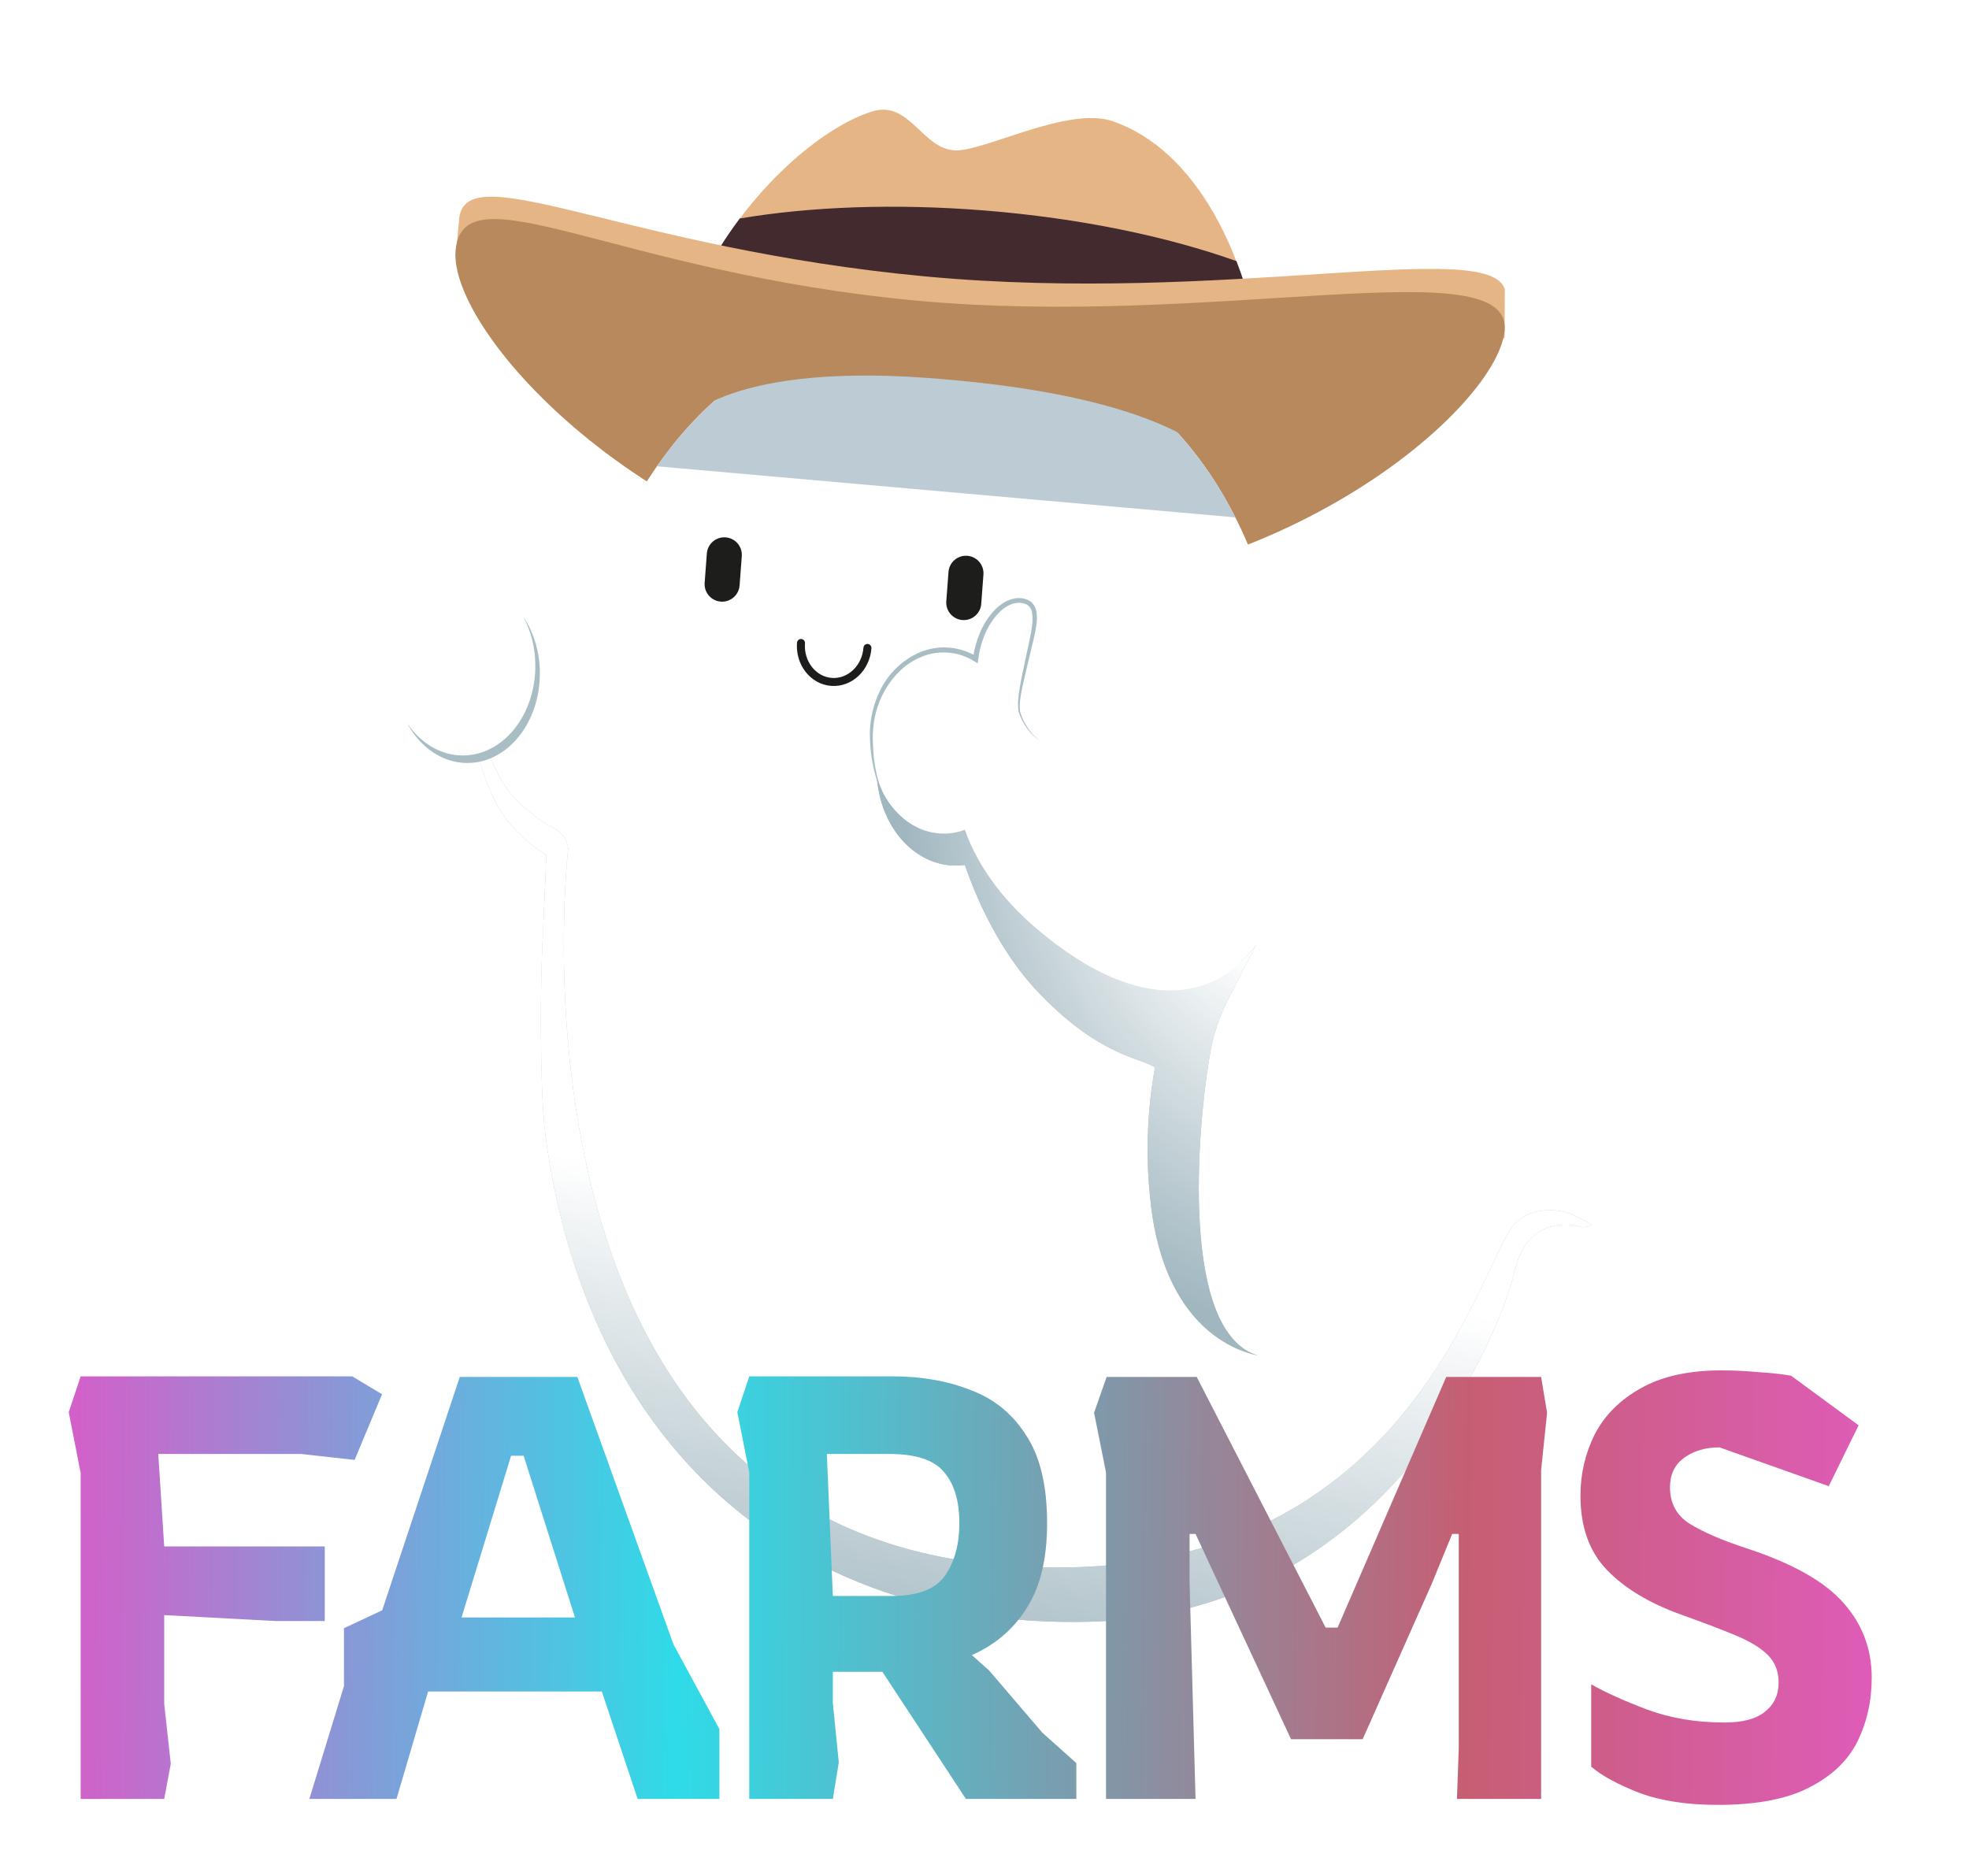 <svg width="359" height="342" viewBox="0 0 359 342" fill="none" xmlns="http://www.w3.org/2000/svg">
<g filter="url(#filter0_d)">
<path fill-rule="evenodd" clip-rule="evenodd" d="M174.422 27.418C179.992 27.352 194.897 19.33 202.91 22.112C217.705 27.247 227.912 45.657 231.031 70.98C231.682 76.307 231.991 81.67 231.958 87.036L119.592 77.413C120.552 72.193 121.837 67.038 123.439 61.978C130.663 39.234 148.171 23.721 158.988 20.33C165.95 18.148 168.204 27.492 174.422 27.418Z" fill="#E5B585"/>
<path fill-rule="evenodd" clip-rule="evenodd" d="M231.031 70.98C230.908 69.98 230.771 68.993 230.625 68.016C230.59 67.776 230.552 67.538 230.515 67.3C230.394 66.517 230.266 65.741 230.132 64.972C230.096 64.772 230.062 64.571 230.026 64.372C229.857 63.44 229.679 62.518 229.492 61.606C229.488 61.588 229.485 61.569 229.481 61.55C229.305 60.699 229.115 59.86 228.922 59.028C228.765 58.357 228.602 57.693 228.434 57.035L228.431 57.023C227.617 53.83 226.617 50.688 225.437 47.612C212.826 43.112 196.844 39.768 179.53 38.38C163.055 37.06 147.57 37.689 134.882 39.84C129.857 46.528 125.99 54.011 123.439 61.978C121.837 67.038 120.552 72.193 119.592 77.413L231.958 87.036C231.991 81.67 231.682 76.307 231.031 70.98Z" fill="#422A2F"/>
<path fill-rule="evenodd" clip-rule="evenodd" d="M168.737 50.401C223.345 55.503 271.504 43.276 274.364 52.741L274.33 61.556L268.55 66.153L86.611 47.225L83.07 46.894L83.748 39.637C85.305 28.422 114.13 45.3 168.737 50.401Z" fill="#E5B585"/>
<path fill-rule="evenodd" clip-rule="evenodd" d="M166.937 54.798C221.544 59.899 275.738 45.203 274.33 60.281C272.921 75.358 228.351 112.38 173.743 107.278C119.136 102.177 81.661 60.696 83.07 45.618C84.478 30.541 112.33 49.697 166.937 54.798Z" fill="#B7895C"/>
<path d="M175.587 59.709C136.094 54.991 118.148 83.889 110.183 102.621C101.225 123.688 103.267 122.04 101.344 124.101C100.451 125.058 99.522 159.521 99.522 159.521C99.522 159.521 99.247 165.712 98.939 172.261C98.632 178.81 98.291 197.735 99.506 207.136C107.252 267.062 148.014 297.061 198.852 295.732C253.093 294.315 273.555 243.215 276.21 231.849C278.864 220.482 288.561 223.787 288.561 223.787C289.165 223.799 289.762 223.653 290.292 223.366C290.823 223.078 291.271 222.657 291.591 222.145C292.765 220.351 291.047 218.329 291.047 218.329C291.047 218.329 281.457 209.044 269.993 215.381C258.529 221.719 252.91 244.561 233.844 247.396C214.779 250.232 217.584 207.71 220.744 191.474C223.72 176.186 235.458 171.944 235.458 139.126C235.458 114.119 225.016 65.205 175.587 59.709Z" fill="white"/>
<path d="M175.48 113.053C174.636 112.99 173.85 112.594 173.298 111.951C172.745 111.309 172.47 110.474 172.534 109.629L172.934 104.285C172.966 103.867 173.079 103.459 173.268 103.084C173.457 102.71 173.718 102.376 174.036 102.103C174.354 101.829 174.723 101.621 175.122 101.49C175.52 101.358 175.941 101.307 176.359 101.338C176.777 101.37 177.185 101.483 177.56 101.672C177.934 101.861 178.268 102.122 178.541 102.44C178.815 102.758 179.023 103.127 179.154 103.526C179.286 103.924 179.337 104.345 179.306 104.763L178.905 110.107C178.842 110.951 178.445 111.736 177.803 112.289C177.161 112.842 176.325 113.117 175.48 113.053Z" fill="#1D1D1B"/>
<path d="M128.475 106.269C128.343 108.029 129.662 109.562 131.422 109.694C133.181 109.826 134.714 108.506 134.846 106.747L135.247 101.403C135.379 99.644 134.06 98.111 132.3 97.979C130.541 97.847 129.008 99.166 128.876 100.926L128.475 106.269Z" fill="#1D1D1B"/>
<path d="M158.158 118.142C157.883 121.811 154.948 124.583 151.602 124.332C148.256 124.081 145.767 120.903 146.042 117.234" stroke="#1D1D1B" stroke-width="1.46" stroke-miterlimit="10" stroke-linecap="round"/>
<path d="M99.856 107.89C98.591 113.649 98.167 118.297 94.746 117.545C91.326 116.794 89.578 111.516 90.843 105.757C92.109 99.997 95.907 95.937 99.327 96.689C102.748 97.44 101.121 102.131 99.856 107.89Z" fill="white"/>
<path d="M104.879 123.187C104.879 123.187 101.578 126.986 99.608 122.729C97.638 118.473 98.618 112.066 98.618 112.066L91.872 115.676L86.926 136.561C86.926 136.561 88.575 144.072 91.872 148.744C93.944 151.621 96.575 154.052 99.608 155.888L104.879 123.187Z" fill="white"/>
<path d="M286.324 221.32C283.164 220.049 277.84 220.324 275.386 224.159C268.357 235.144 253.318 291.717 181.775 285.314C89.221 277.031 103.604 154.681 103.604 154.681C103.512 153.917 103.235 153.186 102.798 152.552C102.362 151.919 101.778 151.4 101.096 151.042L99.757 150.337C99.754 150.43 95.121 147.396 92.695 144.166C89.987 140.56 88.325 135.265 87.707 133.036L86.883 136.517C86.883 136.517 88.532 144.029 91.829 148.7C93.901 151.578 96.532 154.008 99.565 155.845L99.587 155.71C99.517 158.023 99.477 159.478 99.477 159.478C99.477 159.478 99.203 165.669 98.895 172.218C98.781 174.635 98.664 178.74 98.621 183.427C98.592 189.251 98.68 196.749 99.015 202.294C99.133 204.058 99.279 205.684 99.462 207.093C99.587 208.06 99.72 209.019 99.863 209.969C108.13 263.077 142.313 291.923 186.457 295.375C186.666 295.391 186.874 295.412 187.084 295.427C187.232 295.438 187.382 295.445 187.53 295.455C189.687 295.603 191.866 295.692 194.066 295.722C194.71 295.73 195.357 295.729 196.005 295.727C196.142 295.727 196.278 295.729 196.414 295.728C197.203 295.723 197.995 295.71 198.789 295.689C253.03 294.272 273.493 243.172 276.147 231.805C277.808 224.691 282.228 223.325 285.303 223.298C286.391 223.281 287.475 223.432 288.517 223.744C288.517 223.744 288.536 223.745 288.564 223.746C289.139 223.745 289.704 223.602 290.21 223.328C288.976 222.546 287.676 221.875 286.324 221.32Z" fill="url(#paint0_radial)"/>
<path d="M286.324 221.32C283.164 220.049 277.84 220.324 275.386 224.159C268.357 235.144 253.318 291.717 181.775 285.314C89.221 277.031 103.604 154.681 103.604 154.681C103.512 153.917 103.235 153.186 102.798 152.552C102.362 151.919 101.778 151.4 101.096 151.042L99.757 150.337C99.754 150.43 95.121 147.396 92.695 144.166C89.987 140.56 88.325 135.265 87.707 133.036L86.883 136.517C86.883 136.517 88.532 144.029 91.829 148.7C93.901 151.578 96.532 154.008 99.565 155.845L99.587 155.71C99.517 158.023 99.477 159.478 99.477 159.478C99.477 159.478 99.203 165.669 98.895 172.218C98.781 174.635 98.664 178.74 98.621 183.427C98.592 189.251 98.68 196.749 99.015 202.294C99.133 204.058 99.279 205.684 99.462 207.093C99.587 208.06 99.72 209.019 99.863 209.969C108.13 263.077 142.313 291.923 186.457 295.375C186.666 295.391 186.874 295.412 187.084 295.427C187.232 295.438 187.382 295.445 187.53 295.455C189.687 295.603 191.866 295.692 194.066 295.722C194.71 295.73 195.357 295.729 196.005 295.727C196.142 295.727 196.278 295.729 196.414 295.728C197.203 295.723 197.995 295.71 198.789 295.689C253.03 294.272 273.493 243.172 276.147 231.805C277.808 224.691 282.228 223.325 285.303 223.298C286.391 223.281 287.475 223.432 288.517 223.744C288.517 223.744 288.536 223.745 288.564 223.746C289.139 223.745 289.704 223.602 290.21 223.328C288.976 222.546 287.676 221.875 286.324 221.32Z" fill="url(#paint1_linear)"/>
<path d="M85.215 139.119C92.514 139.119 98.43 131.815 98.43 122.805C98.43 113.795 92.514 106.492 85.215 106.492C77.917 106.492 72 113.795 72 122.805C72 131.815 77.917 139.119 85.215 139.119Z" fill="white"/>
<path d="M95.403 112.415C96.869 115.193 97.625 118.29 97.605 121.431C97.605 130.441 91.688 137.745 84.39 137.745C80.289 137.745 76.625 135.439 74.201 131.821C76.568 136.219 80.616 139.119 85.214 139.119C92.513 139.119 98.429 131.815 98.429 122.805C98.466 119.119 97.413 115.505 95.403 112.415Z" fill="url(#paint2_radial)"/>
<path d="M220.743 191.474C221.33 188.38 222.345 185.382 223.76 182.568C224.089 181.857 229.147 172.019 229.147 172.019C229.147 172.019 225.335 178.951 216.462 177.735C207.943 176.567 180.214 157.187 179.673 156.163C185.835 154.052 188.568 148.292 187.722 140.855C186.76 132.392 179.811 126.234 172.202 127.099C164.592 127.964 158.02 131.856 160.165 143.988C161.649 152.376 168.076 158.609 175.686 157.744C175.764 157.735 175.84 157.721 175.918 157.711C176.729 159.97 180.772 172.142 189.663 181.307C200.562 192.543 207.794 192.828 210.589 194.603C209.166 202.413 208.863 210.386 209.691 218.282C211.687 239.564 222.92 245.828 229.357 247.148C215.272 243.031 218.071 206.339 220.743 191.474Z" fill="url(#paint3_radial)"/>
<path d="M220.743 191.474C221.33 188.38 222.345 185.382 223.76 182.568C224.089 181.857 229.147 172.019 229.147 172.019C229.147 172.019 225.335 178.951 216.462 177.735C207.943 176.567 180.214 157.187 179.673 156.163C185.835 154.052 188.568 148.292 187.722 140.855C186.76 132.392 179.811 126.234 172.202 127.099C164.592 127.964 158.02 131.856 160.165 143.988C161.649 152.376 168.076 158.609 175.686 157.744C175.764 157.735 175.84 157.721 175.918 157.711C176.729 159.97 180.772 172.142 189.663 181.307C200.562 192.543 207.794 192.828 210.589 194.603C209.166 202.413 208.863 210.386 209.691 218.282C211.687 239.564 222.92 245.828 229.357 247.148C215.272 243.031 218.071 206.339 220.743 191.474Z" fill="url(#paint4_radial)"/>
<path d="M186.725 120.765C185.46 126.525 185.036 131.172 181.615 130.421C178.195 129.669 176.448 124.391 177.713 118.632C178.978 112.873 182.776 108.813 186.197 109.564C189.617 110.315 187.99 115.006 186.725 120.765Z" fill="white"/>
<path d="M228.313 140.5C228.313 140.5 189.912 139.268 187.942 135.011C185.972 130.754 186.952 124.347 186.952 124.347L180.206 127.958L175.26 148.843C175.26 148.843 176.894 158.999 188.879 169.216C214.023 190.65 226.308 175.195 226.308 175.195L228.313 140.5Z" fill="white"/>
<path d="M172.084 151.994C179.383 151.994 185.299 144.69 185.299 135.681C185.299 126.671 179.383 119.367 172.084 119.367C164.786 119.367 158.869 126.671 158.869 135.681C158.869 144.69 164.786 151.994 172.084 151.994Z" fill="white"/>
<path d="M162.022 146.259C161.448 145.606 160.974 144.872 160.614 144.081C160.242 143.295 159.934 142.479 159.691 141.644C159.202 139.972 158.879 138.255 158.726 136.52C158.656 135.652 158.593 134.786 158.592 133.906C158.598 133.028 158.664 132.151 158.79 131.282C159.044 129.534 159.554 127.834 160.305 126.236C161.788 122.956 164.44 120.345 167.744 118.915C169.416 118.229 171.225 117.942 173.026 118.077C174.829 118.229 176.573 118.795 178.122 119.73L177.391 120.082C177.59 118.529 177.995 117.01 178.595 115.563C179.183 114.1 180.013 112.745 181.049 111.556C181.579 110.954 182.187 110.425 182.856 109.984C183.544 109.526 184.324 109.222 185.141 109.094C185.991 108.959 186.863 109.1 187.627 109.497C188.025 109.72 188.356 110.047 188.583 110.443C188.794 110.821 188.933 111.234 188.994 111.662C189.088 112.457 189.071 113.261 188.943 114.051C188.836 114.823 188.681 115.578 188.514 116.326C188.175 117.82 187.787 119.291 187.442 120.769C187.095 122.252 186.736 123.731 186.417 125.213C186.117 126.689 185.797 128.198 185.972 129.68L185.969 129.666C186.269 130.734 186.736 131.747 187.354 132.668C187.948 133.615 188.735 134.426 189.663 135.049C188.7 134.463 187.871 133.681 187.229 132.754C186.568 131.835 186.057 130.816 185.715 129.737L185.714 129.732L185.712 129.723C185.596 128.956 185.578 128.177 185.66 127.406C185.726 126.639 185.839 125.88 185.968 125.126C186.229 123.618 186.565 122.133 186.868 120.642C187.176 119.147 187.527 117.663 187.823 116.18C187.969 115.438 188.101 114.696 188.184 113.957C188.282 113.24 188.282 112.512 188.183 111.795C188.155 111.476 188.054 111.168 187.885 110.896C187.717 110.624 187.487 110.396 187.214 110.23C186.61 109.932 185.927 109.833 185.264 109.946C183.897 110.154 182.673 111.068 181.721 112.154C180.764 113.274 180 114.547 179.463 115.919C178.91 117.295 178.536 118.737 178.352 120.209L178.26 120.949L177.621 120.561C176.209 119.678 174.607 119.143 172.947 118.999C171.288 118.855 169.618 119.107 168.074 119.733C166.52 120.363 165.108 121.299 163.922 122.485C162.73 123.681 161.734 125.056 160.97 126.561C160.209 128.08 159.677 129.703 159.39 131.377C159.247 132.217 159.162 133.065 159.134 133.915C159.11 134.765 159.16 135.626 159.194 136.484C159.274 138.201 159.522 139.907 159.936 141.576C160.142 142.411 160.412 143.229 160.745 144.022C161.059 144.826 161.489 145.58 162.022 146.259Z" fill="url(#paint5_radial)"/>
<g style="mix-blend-mode:multiply">
<path d="M225.227 94.333C216.91 77.908 202.448 63.581 178.153 60.042C177.487 59.951 176.819 59.863 176.139 59.787C172.622 59.359 169.081 59.17 165.539 59.222C165.478 59.224 165.415 59.224 165.354 59.226C165.098 59.231 164.85 59.245 164.597 59.253C142.831 60.142 128.788 72.124 119.779 85.018L225.227 94.333Z" fill="#BDCCD4"/>
</g>
<path fill-rule="evenodd" clip-rule="evenodd" d="M225.925 89.557C225.925 89.557 223.969 72.886 168.996 68.901C131.116 66.156 123.83 77.567 123.83 77.567C124.679 65.971 143.97 54.773 155.654 54.798L193.852 58.523C205.359 60.196 228.698 69.167 227.849 80.763L225.925 89.557Z" fill="#B7895C"/>
</g>
<g filter="url(#filter1_d)">
<path d="M14.706 328V268.582L12.53 257.482L14.706 250.952H64.221L69.662 254.217L64.656 266.188L54.862 265.1H28.853L29.941 281.967H59.215V295.57H50.4L29.941 294.482V310.697L31.138 321.579L29.941 328H14.706ZM56.404 328L62.715 307.432V296.876L69.68 293.612L83.827 251.061H105.266L122.786 299.815L131.166 315.268V328H116.257L109.727 308.412H78.059L72.292 328H56.404ZM84.154 294.917H104.83L95.471 265.426H93.186L84.154 294.917ZM136.61 328V268.473L134.434 257.482L136.61 250.952H162.728C168.024 250.952 172.776 251.787 176.984 253.455C181.265 255.052 184.638 257.808 187.105 261.726C189.644 265.571 190.914 270.904 190.914 277.723C190.914 284.18 189.68 289.331 187.214 293.176C184.819 297.021 181.482 299.887 177.202 301.773L180.358 304.603L190.043 315.921L196.246 321.471V328H176.113L160.878 304.82H151.846V310.479L152.934 321.362L151.846 328H136.61ZM151.846 291H162.51C167.299 291 170.563 289.766 172.305 287.3C174.046 284.761 174.916 281.568 174.916 277.723C174.916 273.66 173.973 270.541 172.087 268.364C170.273 266.188 166.936 265.1 162.075 265.1H150.757L151.846 291ZM201.654 328V268.473L199.478 257.591L201.763 251.061H218.195L241.701 296.767H243.878L263.684 251.061H280.987L282.075 257.591L280.987 268.038V328H265.643L265.969 318.75V279.682H264.772L261.072 288.714L248.448 317.118H235.39L217.978 279.682H216.889V288.497L217.978 328H201.654ZM313.189 329.088C307.602 329.088 302.85 328.363 298.933 326.912C295.015 325.388 292.077 323.792 290.118 322.123V307.106C292.657 308.557 296.031 310.08 300.239 311.676C304.519 313.272 309.235 314.071 314.386 314.071C317.723 314.071 320.19 313.418 321.786 312.112C323.454 310.806 324.289 309.028 324.289 306.779C324.289 304.748 323.636 303.079 322.33 301.773C321.024 300.467 319.065 299.27 316.453 298.182C313.842 297.094 310.504 295.824 306.442 294.373C300.638 292.269 296.14 289.549 292.947 286.212C289.755 282.874 288.159 278.376 288.159 272.717C288.159 268.727 289.03 264.991 290.771 261.508C292.585 258.026 295.378 255.233 299.15 253.129C302.995 250.952 307.893 249.864 313.842 249.864C316.163 249.864 318.448 249.973 320.698 250.191C323.019 250.336 324.978 250.553 326.574 250.844L338.871 259.876L333.43 270.976L313.515 263.903C310.903 263.903 308.727 264.555 306.986 265.861C305.317 267.095 304.483 268.872 304.483 271.194C304.483 274.096 305.68 276.309 308.074 277.832C310.541 279.356 313.987 280.843 318.412 282.294C326.828 285.051 332.741 288.388 336.151 292.306C339.56 296.151 341.265 300.685 341.265 305.909C341.265 310.117 340.395 313.998 338.653 317.553C336.912 321.035 333.974 323.828 329.839 325.932C325.776 328.036 320.226 329.088 313.189 329.088Z" fill="url(#paint6_linear)"/>
</g>
<defs>
<filter id="filter0_d" x="52" y="0" width="260.001" height="315.775" filterUnits="userSpaceOnUse" color-interpolation-filters="sRGB">
<feFlood flood-opacity="0" result="BackgroundImageFix"/>
<feColorMatrix in="SourceAlpha" type="matrix" values="0 0 0 0 0 0 0 0 0 0 0 0 0 0 0 0 0 0 127 0" result="hardAlpha"/>
<feOffset/>
<feGaussianBlur stdDeviation="10"/>
<feColorMatrix type="matrix" values="0 0 0 0 0.055 0 0 0 0 0.957 0 0 0 0 0.933 0 0 0 1 0"/>
<feBlend mode="normal" in2="BackgroundImageFix" result="effect1_dropShadow"/>
<feBlend mode="normal" in="SourceGraphic" in2="effect1_dropShadow" result="shape"/>
</filter>
<filter id="filter1_d" x="0.529" y="237.864" width="352.736" height="103.224" filterUnits="userSpaceOnUse" color-interpolation-filters="sRGB">
<feFlood flood-opacity="0" result="BackgroundImageFix"/>
<feColorMatrix in="SourceAlpha" type="matrix" values="0 0 0 0 0 0 0 0 0 0 0 0 0 0 0 0 0 0 127 0" result="hardAlpha"/>
<feOffset/>
<feGaussianBlur stdDeviation="6"/>
<feColorMatrix type="matrix" values="0 0 0 0 0.055 0 0 0 0 0.957 0 0 0 0 0.933 0 0 0 1 0"/>
<feBlend mode="normal" in2="BackgroundImageFix" result="effect1_dropShadow"/>
<feBlend mode="normal" in="SourceGraphic" in2="effect1_dropShadow" result="shape"/>
</filter>
<radialGradient id="paint0_radial" cx="0" cy="0" r="1" gradientUnits="userSpaceOnUse" gradientTransform="translate(122012 93616.9) scale(55886.1 44717.4)">
<stop offset="0.324" stop-color="white"/>
<stop offset="0.801" stop-color="#A0B6BF" stop-opacity="0.9"/>
</radialGradient>
<linearGradient id="paint1_linear" x1="223.137" y1="204.813" x2="194.899" y2="365.819" gradientUnits="userSpaceOnUse">
<stop offset="0.163" stop-color="white"/>
<stop offset="0.705" stop-color="#A0B6BF" stop-opacity="0.9"/>
<stop offset="0.955" stop-color="#AFC1C9" stop-opacity="0.942"/>
</linearGradient>
<radialGradient id="paint2_radial" cx="0" cy="0" r="1" gradientUnits="userSpaceOnUse" gradientTransform="translate(14074.5 6069) scale(634.718 699.546)">
<stop offset="0.324" stop-color="white"/>
<stop offset="0.801" stop-color="#A0B6BF" stop-opacity="0.9"/>
</radialGradient>
<radialGradient id="paint3_radial" cx="0" cy="0" r="1" gradientUnits="userSpaceOnUse" gradientTransform="translate(49157.5 54625.1) scale(15244.3 26310.5)">
<stop offset="0.324" stop-color="white"/>
<stop offset="0.801" stop-color="#A0B6BF" stop-opacity="0.9"/>
</radialGradient>
<radialGradient id="paint4_radial" cx="0" cy="0" r="1" gradientUnits="userSpaceOnUse" gradientTransform="translate(239.25 133.457) scale(94.016 135.805)">
<stop offset="0.324" stop-color="white"/>
<stop offset="0.801" stop-color="#A0B6BF" stop-opacity="0.9"/>
</radialGradient>
<radialGradient id="paint5_radial" cx="0" cy="0" r="1" gradientUnits="userSpaceOnUse" gradientTransform="translate(23719.1 8565.41) scale(1108.62 1327.83)">
<stop offset="0.324" stop-color="white"/>
<stop offset="0.801" stop-color="#A0B6BF" stop-opacity="0.9"/>
</radialGradient>
<linearGradient id="paint6_linear" x1="349.101" y1="297.267" x2="5.84" y2="294.19" gradientUnits="userSpaceOnUse">
<stop stop-color="#E15CBF"/>
<stop offset="0.238" stop-color="#C65E73"/>
<stop offset="0.657" stop-color="#2FDBE8"/>
<stop offset="1" stop-color="#DD58C7"/>
</linearGradient>
</defs>
</svg>
